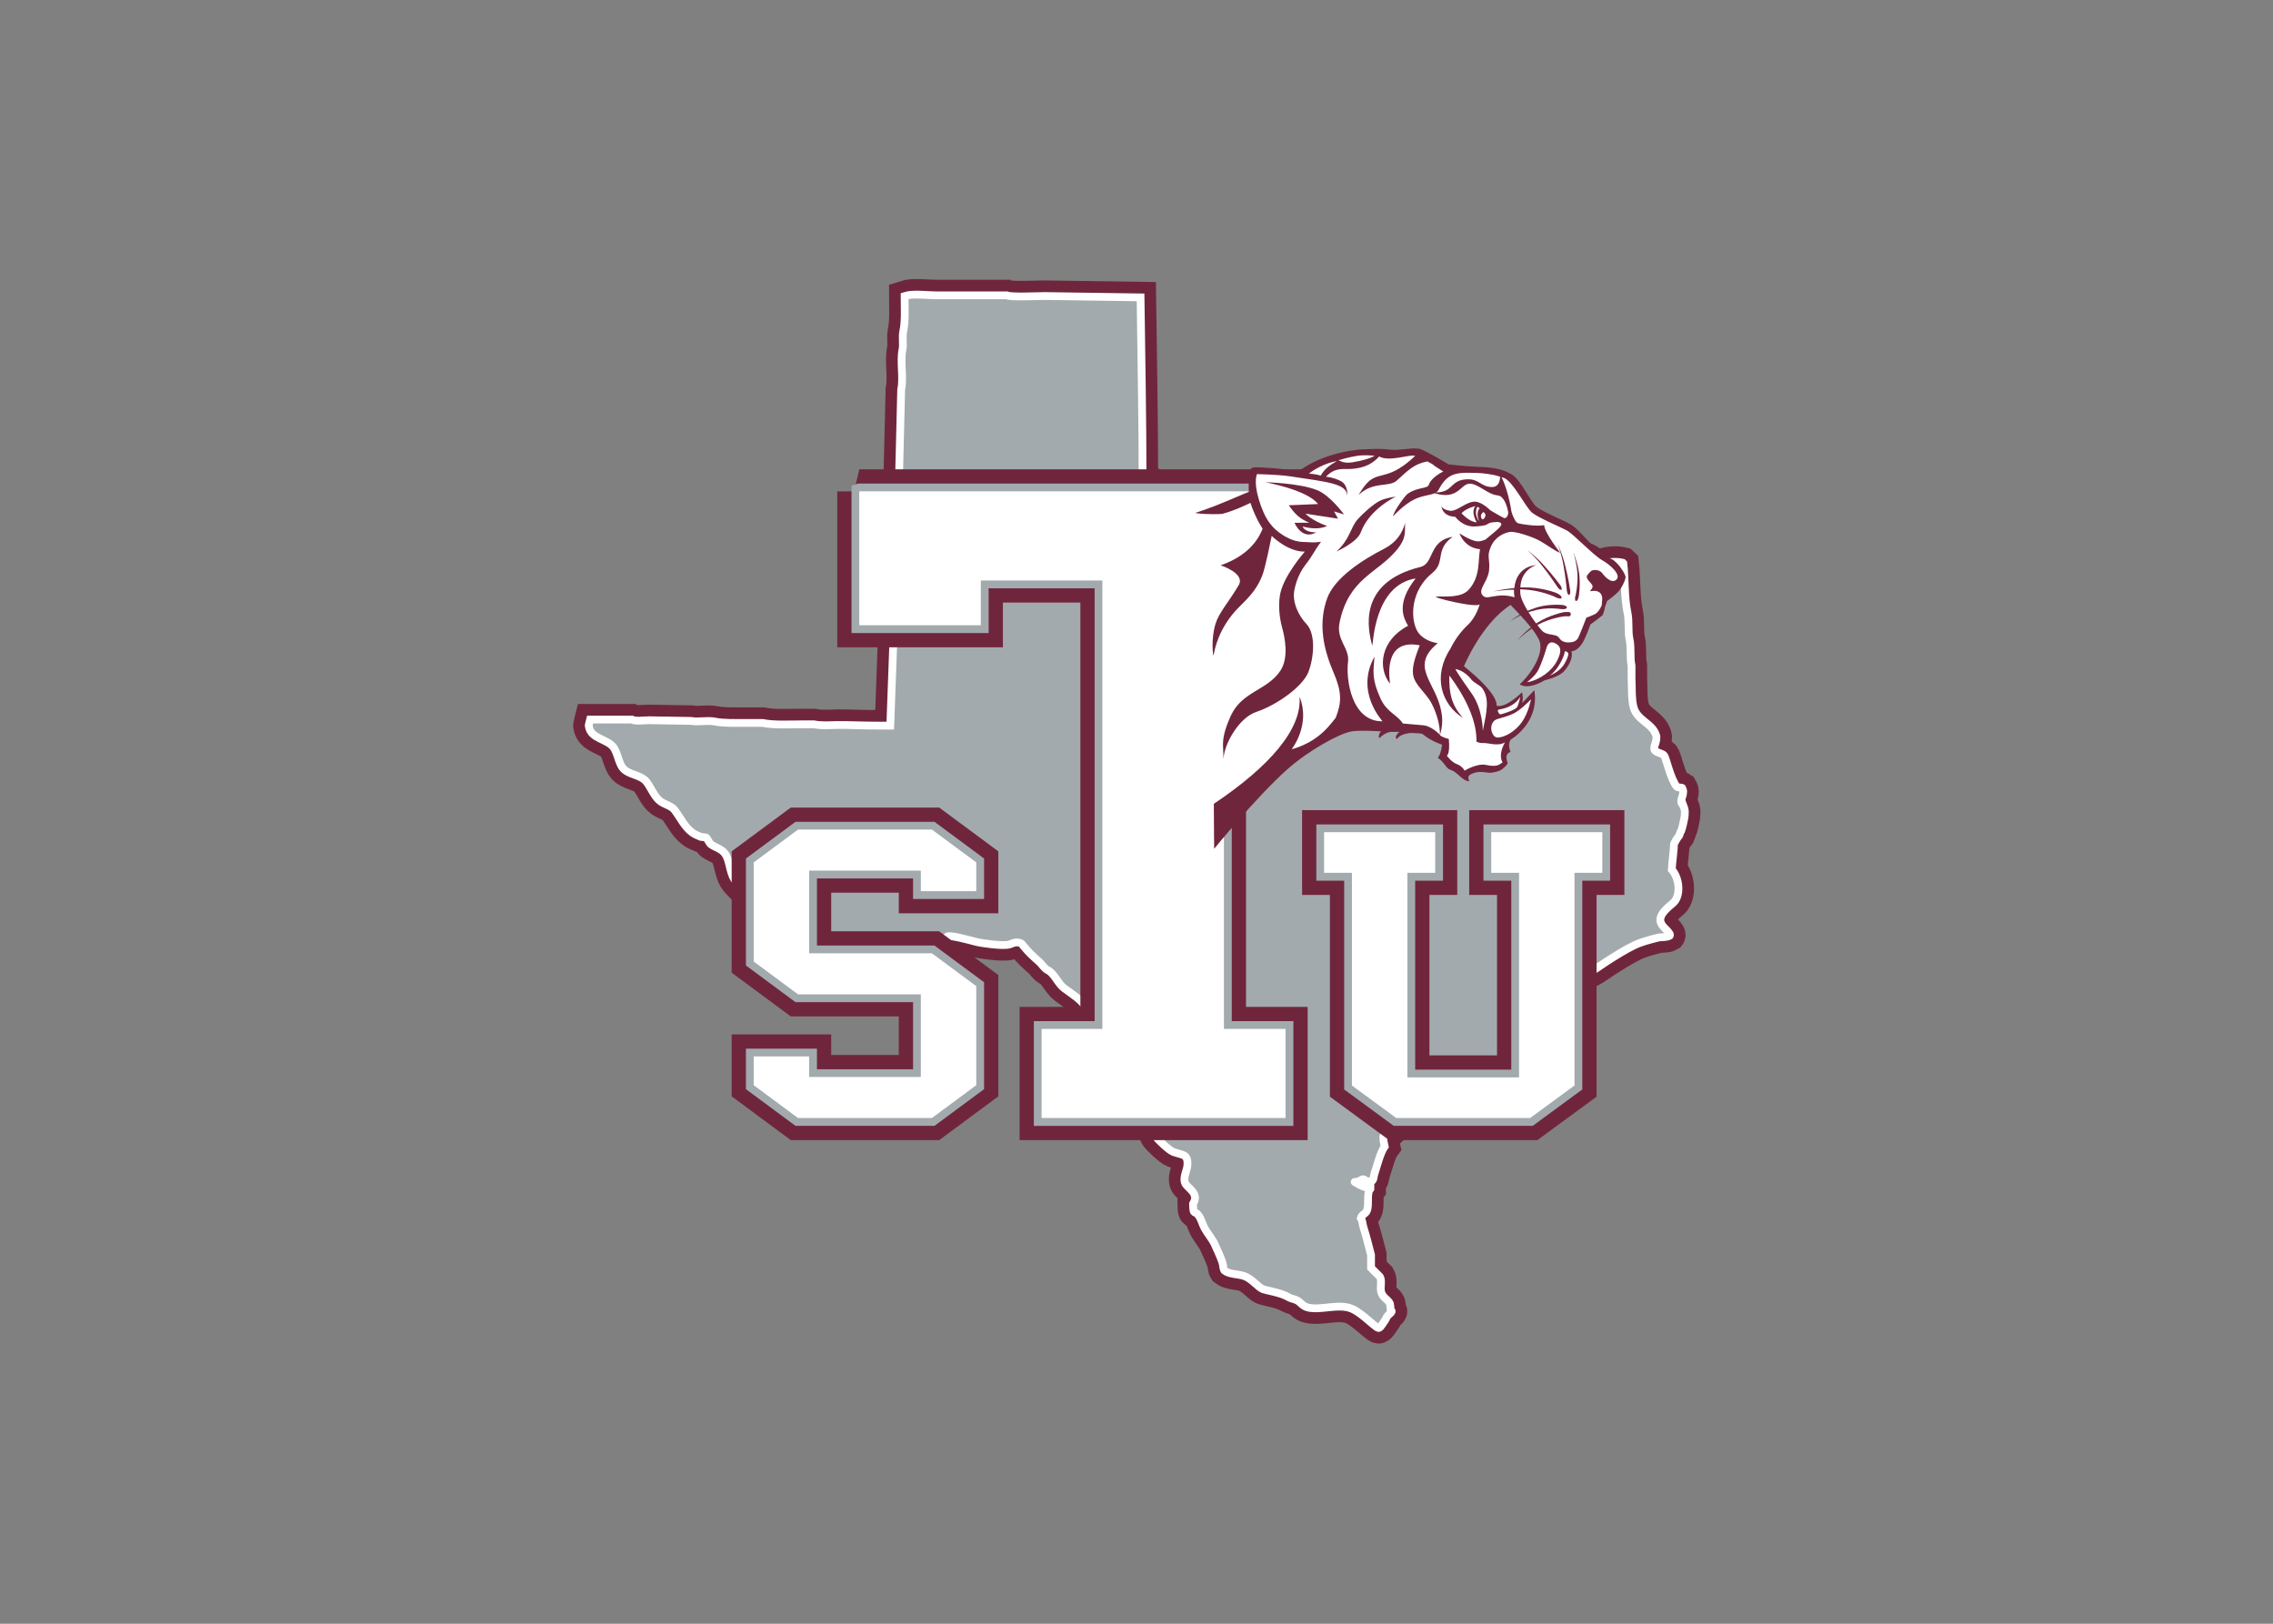 <svg clip-rule="evenodd" fill-rule="evenodd" viewBox="0 0 560 400" xmlns="http://www.w3.org/2000/svg"><rect x="0" y="0" width="560" height="400" fill="#808080" stroke="none"/><g transform="matrix(1.4 0 0 -1.4 -104.257 918.87)"><path d="m370.706 514.602c-.026.067-.335.359-.359.481-.168.821.722 1.661.119 2.638-.146.091-.72-.068-.961.24-1.06 1.368-1.834 4.939-2.159 5.401-.325.464-1.308.451-1.68.96-.373.508.55 1.666.241 2.64-.686 2.148-3.322 2.567-3.962 4.921-.396 1.46-.272 3.593-.36 5.16v2.16c-.311 1.44-.018 3.1-.359 4.68-.31 1.426-.019 3.105-.36 4.681-.555 2.56-.422 6.095-.72 8.64-.041.039-.081.08-.121.119-1.15.27-3.03.2-3.96-.479-1.021.11-1.685.972-2.64 1.32-.943.343-1.879.334-2.76.721-.402.176-.735.654-1.081.839-.465.251-.983.124-1.439.36-1.048.541-1.891 1.549-2.88 2.16-.464.287-1.112.293-1.56.6-.793-.038-.925-.584-1.2-1.08-.813-.187-1.713-.547-2.761-.24-.664.195-1.655.837-2.64.6-.911-.219-1.411-.965-2.28-1.2-1.511-.41-3.234.375-4.2-.479-.39-.171-.646-.977-.84-1.321-1.142.048-1.315-.146-1.679-.84-.972.078-.971.601-1.56.96-.401.041-.801.079-1.2.121-.083.049-.136.412-.242.479-.359.232-.96.32-1.318.48-.088.245-.125.561-.121.96-.207.077-.117.024-.24.12-.576-.121-.557-.482-.72-.959-.521-.218-1.309-.293-1.799.119-1.25-.022-1.079.663-1.441 1.441-.419-.03-.506-.043-.72-.241-.296-.187-.474-1.244-.601-1.561h-.84c-.079-.598-.16-1.199-.239-1.8-.04-.039-.081-.079-.121-.119-.786.015-.878.194-1.319.48-.088.42-.119 1.533-.361 1.92-.039.12-.079.24-.119.36-1.12-.001-1.511-.529-1.921-1.2-1.21.074-2.117 1.591-2.88 1.2-.747.092-.801.778-1.199 1.2-1.831-.282-1.769-2.041-3.96-2.041-.282.201-.56.402-.84.601.029.459.139.712 0 .96-.249.631-1.485 1.116-2.042 1.441-.075.37-.126.8-.12 1.319-.884-.154-2.63.419-3.12.12-.466-.19-.882-.956-1.199-1.319-1.276-.015-1.767.609-2.16 1.439-1.072.203-1.714-.523-2.882-.24-.975.238-1.757.928-2.638 1.2-.92.04-1.841.081-2.762.121-.203.07-.402.359-.599.48-.055.3.071 1.11 0 1.32-.093.276-.659.682-.84.959-1.607 0-2.697-.005-4.2 0v.481h-.121c-.119-.2-.24-.401-.359-.6h-1.44c-.36.279-.72.56-1.08.839-.643.85-1.133 2.078-2.281 2.4-.2.138-.589.132-.959.121-.015 10.515-.216 21.828-.36 32.161-5.6.08-11.202.16-16.802.24-1.142 0-6.153-.229-6.72.12h-12.361c-1.696 0-4.191.357-5.64-.12-.006-2.052.162-4.379-.24-6.241-.209-.972.057-2.297-.121-3.119-.462-2.141.212-4.996-.239-7.081-.16-6.48-.32-12.961-.48-19.441-.48-13.239-.96-26.483-1.44-39.722-2.662.003-5.572.037-8.04.121-1.742.059-3.868-.21-5.401.119h-2.28c-2.053 0-4.854-.161-6.72.24h-3.241c-1.467.012-3.747-.064-5.159.241-1.318.282-3.033-.132-4.201.119-2.48.041-4.96.081-7.44.121-.822 0-2.425-.233-3 .119h-7.321c-.091-.388-.335-1.023-.24-1.199.329-2.275 3.409-2.183 4.44-3.842.793-1.273.822-3.135 2.04-3.959 1.269-.859 2.823-.833 3.72-2.039.778-1.046 1.354-2.603 2.401-3.362.807-.583 1.93-.77 2.52-1.559 1.013-1.356 1.743-2.982 3.12-3.961.372-.264 1.031-.569 1.441-.719.319-.041.64-.081.96-.121.171-.109.551-.989.839-1.2.609-.441 1.325-.638 1.921-1.08 1.346-1 1.201-2.894 1.92-4.56.573-1.329 2.023-2.021 2.519-3.359.572-1.541.22-3.044.607-4.678.294-1.247.453-1.824.953-2.764.423-.791.583-1.474 1.081-2.159 1.055-1.453 2.972-1.973 4.2-3.241.582-.601.501-1.794 1.201-2.28 1.243-.864 3.303-.711 4.679-1.44 1.228-.649 2.689 2.072 3.96 1.278 1.495-.934 3.234-1.347 4.561-2.4 1.947.097 2.475 1.83 3.36 2.999.494.655 1.542-3.48 2.28-3.077.211 3.544 1.905 6.124 3.12 8.641 1.125.308 2.821 1.136 4.321.6.279.586.473 1.07.959 1.32.489.248 3.404-.538 5.041-.96.988-.256 4.61-.76 5.76-.48.538.13.916.472 1.68.36s.721-.559 1.08-.84c.506-.667 1.681-1.788 2.401-2.4.719-.611 1.159-1.481 1.8-1.68 1.143-.744 1.681-2.307 2.759-3.121 1.319-.994 2.962-1.945 3.841-3.359.61-.981.184-2.048.6-3.242.175-.504.864-1.88 1.2-2.4.871-1.345 1.643-2.798 2.52-4.2.126-.2.536-.478.6-.719-.04-.401-.08-.801-.12-1.2.186-.691.824-1.32 1.08-1.921v-.72c.127-.255.615-.417.84-.599 1.086-.883 3.15-2.641 3.961-3.721.308-.41.781-.972.96-1.439.326-.86.14-1.834.6-2.521.427-.638 2.387-2.48 3.119-2.761.814-.31 1.56-.375 2.04-.719.48-.345.567-1.263.361-2.16-.133-.576-.641-1.675-.361-2.52.315-.954 2.656-1.815 1.44-3.721.021-2.215.244-1.05.962-2.04.502-.695.667-1.521 1.079-2.28.517-.949 1.355-1.871 1.8-2.88.462-1.046.971-2.078 1.32-3.12.18-.534.089-1.038.36-1.439.857-.677 2.334-.579 3.481-.961 1.287-.428 2.457-1.965 3.239-2.28.783-.315 3.198-.614 4.561-1.44.502-.305 1.032-.293 1.56-.6.626-.365.904-.963 1.799-1.201 2.258-.595 5.456.768 7.801-.24 1.954-.837 4.381-3.645 4.801-3.359.419.285.964 1.315 1.146 1.542.325.982 1.454 1.18.894 1.578-.098.112-.03 1.002-.241 1.319-.412.623-1.2.964-1.44 1.801-.268.933.185 2.007-.24 2.76l-1.561 1.561v2.279c-.447 1.708-.831 3.293-1.319 4.799-.201.625-.158 1.205-.48 1.682.169.662.845.699 1.08 1.319.453 1.194-.142 2.983.601 3.841v.239c-.961-.255-2.405.745-2.734.963-.01 0-.017-.002-.027-.002-.066.062-.05.053.027.002.861.014 1.229.469 1.414.478.417.02.644-.646 1.199-.361.279.029.338.025.48.122.276.343.194.698.361 1.198.42 1.272 1.05 3.805 1.799 4.802-.138.637-.748 2.837.84 2.519.844.78 1.719 1.594 2.161 2.76v.601c.136.322.568 1.068.36 1.44v.24c-.575-.186-1.464-.585-1.92-.96-.419-.014-.961-.041-1.2.12-.041 0 .587.823 1.08.959.04.2 1 1.094 1.92 1.201.023-.5.084-.55.24-.84 2.005-.034 4.138 1.256 3.479 3.718-.083.318.118 1.113.481 1.202.326-.656.677-.879 1.199-1.321 2.064.077 2.611 1.422 4.081 1.921v.241c-1.23.816 7.125 1.177 7.307 1.112 0-.199 1.381.703 1.305.914.727.679.033 1.792 1.216 2.068.64 0 .693 1.305 1.333 1.305.531.183 1.207.887 1.68 1.199 2.54 1.685 5.177 3.483 5.64 7.202h.961c.726.799 1.19 2.22 2.639 2.279.091.368.236.599.12.84-.064.733-.476 1.141-.96 1.44.01.54.076.657.24.961-1.763.827-1.079 2.995-2.16 4.2v.12c1.055-.324 1.11-1.272 2.521-1.321.117.767.504 1.049.839 1.561.207.078.117.024.24.12 1.203-.014-.246-1.01.283-1.632.01-1.011-.362-2.098-.926-2.539v-.361c1.068.396-1.108-.596-.007-.663.136-.143-.156-1.469.02-1.572-.17-.253.913-.021.74-.188.417.265 1.261.774.85.355 0-.04-1.133-.7-1.133-.738 1.007.204 2.792 1.587 3.534 2.058 1.562.991 3.273 2.088 4.92 2.879 1.257.605 2.662.955 4.081 1.321.703.181 1.585.018 2.16.361.314.413-1.247 1.507-1.44 2.04-.978 1.586 1.569 3.236 2.159 3.839 1.241 1.271 1.024 4.212-.36 5.761.035 1.055.437 3.919.36 4.319-.043.229.746 1.482.961 1.681.039 0 .132.693.36.84.077.179.587 2.165.599 2.759.013.595.111.766-.239 1.682zm-16.866-29.197c.024.016.041.029.054.04-.221-.139-.324-.212-.054-.04z" fill="none" stroke="#6f263d" stroke-width="5.48"/><path d="m370.706 514.602c-.026.067-.335.359-.359.481-.168.821.722 1.661.119 2.638-.146.091-.72-.068-.961.24-1.06 1.368-1.834 4.939-2.159 5.401-.325.464-1.308.451-1.68.96-.373.508.55 1.666.241 2.64-.686 2.148-3.322 2.567-3.962 4.921-.396 1.46-.272 3.593-.36 5.16v2.16c-.311 1.44-.018 3.1-.359 4.68-.31 1.426-.019 3.105-.36 4.681-.555 2.56-.422 6.095-.72 8.64-.041.039-.081.08-.121.119-1.15.27-3.03.2-3.96-.479-1.021.11-1.685.972-2.64 1.32-.943.343-1.879.334-2.76.721-.402.176-.735.654-1.081.839-.465.251-.983.124-1.439.36-1.048.541-1.891 1.549-2.88 2.16-.464.287-1.112.293-1.56.6-.793-.038-.925-.584-1.2-1.08-.813-.187-1.713-.547-2.761-.24-.664.195-1.655.837-2.64.6-.911-.219-1.411-.965-2.28-1.2-1.511-.41-3.234.375-4.2-.479-.39-.171-.646-.977-.84-1.321-1.142.048-1.315-.146-1.679-.84-.972.078-.971.601-1.56.96-.401.041-.801.079-1.2.121-.083.049-.136.412-.242.479-.359.232-.96.32-1.318.48-.088.245-.125.561-.121.96-.207.077-.117.024-.24.12-.576-.121-.557-.482-.72-.959-.521-.218-1.309-.293-1.799.119-1.25-.022-1.079.663-1.441 1.441-.419-.03-.506-.043-.72-.241-.296-.187-.474-1.244-.601-1.561h-.84c-.079-.598-.16-1.199-.239-1.8-.04-.039-.081-.079-.121-.119-.786.015-.878.194-1.319.48-.088.42-.119 1.533-.361 1.92-.039.12-.079.24-.119.36-1.12-.001-1.511-.529-1.921-1.2-1.21.074-2.117 1.591-2.88 1.2-.747.092-.801.778-1.199 1.2-1.831-.282-1.769-2.041-3.96-2.041-.282.201-.56.402-.84.601.029.459.139.712 0 .96-.249.631-1.485 1.116-2.042 1.441-.075.37-.126.8-.12 1.319-.884-.154-2.63.419-3.12.12-.466-.19-.882-.956-1.199-1.319-1.276-.015-1.767.609-2.16 1.439-1.072.203-1.714-.523-2.882-.24-.975.238-1.757.928-2.638 1.2-.92.04-1.841.081-2.762.121-.203.07-.402.359-.599.48-.055.3.071 1.11 0 1.32-.093.276-.659.682-.84.959-1.607 0-2.697-.005-4.2 0v.481h-.121c-.119-.2-.24-.401-.359-.6h-1.44c-.36.279-.72.56-1.08.839-.643.85-1.133 2.078-2.281 2.4-.2.138-.589.132-.959.121-.015 10.515-.216 21.828-.36 32.161-5.6.08-11.202.16-16.802.24-1.142 0-6.153-.229-6.72.12h-12.361c-1.696 0-4.191.357-5.64-.12-.006-2.052.162-4.379-.24-6.241-.209-.972.057-2.297-.121-3.119-.462-2.141.212-4.996-.239-7.081-.16-6.48-.32-12.961-.48-19.441-.48-13.239-.96-26.483-1.44-39.722-2.662.003-5.572.037-8.04.121-1.742.059-3.868-.21-5.401.119h-2.28c-2.053 0-4.854-.161-6.72.24h-3.241c-1.467.012-3.747-.064-5.159.241-1.318.282-3.033-.132-4.201.119-2.48.041-4.96.081-7.44.121-.822 0-2.425-.233-3 .119h-7.321c-.091-.388-.335-1.023-.24-1.199.329-2.275 3.409-2.183 4.44-3.842.793-1.273.822-3.135 2.04-3.959 1.269-.859 2.823-.833 3.72-2.039.778-1.046 1.354-2.603 2.401-3.362.807-.583 1.93-.77 2.52-1.559 1.013-1.356 1.743-2.982 3.12-3.961.372-.264 1.031-.569 1.441-.719.319-.041.64-.081.96-.121.171-.109.551-.989.839-1.2.609-.441 1.325-.638 1.921-1.08 1.346-1 1.201-2.894 1.92-4.56.573-1.329 2.023-2.021 2.519-3.359.572-1.541.22-3.044.607-4.678.294-1.247.453-1.824.953-2.764.423-.791.583-1.474 1.081-2.159 1.055-1.453 2.972-1.973 4.2-3.241.582-.601.501-1.794 1.201-2.28 1.243-.864 3.303-.711 4.679-1.44 1.228-.649 2.689 2.072 3.96 1.278 1.495-.934 3.234-1.347 4.561-2.4 1.947.097 2.475 1.83 3.36 2.999.494.655 1.542-3.48 2.28-3.077.211 3.544 1.905 6.124 3.12 8.641 1.125.308 2.821 1.136 4.321.6.279.586.473 1.07.959 1.32.489.248 3.404-.538 5.041-.96.988-.256 4.61-.76 5.76-.48.538.13.916.472 1.68.36s.721-.559 1.08-.84c.506-.667 1.681-1.788 2.401-2.4.719-.611 1.159-1.481 1.8-1.68 1.143-.744 1.681-2.307 2.759-3.121 1.319-.994 2.962-1.945 3.841-3.359.61-.981.184-2.048.6-3.242.175-.504.864-1.88 1.2-2.4.871-1.345 1.643-2.798 2.52-4.2.126-.2.536-.478.6-.719-.04-.401-.08-.801-.12-1.2.186-.691.824-1.32 1.08-1.921v-.72c.127-.255.615-.417.84-.599 1.086-.883 3.15-2.641 3.961-3.721.308-.41.781-.972.96-1.439.326-.86.14-1.834.6-2.521.427-.638 2.387-2.48 3.119-2.761.814-.31 1.56-.375 2.04-.719.48-.345.567-1.263.361-2.16-.133-.576-.641-1.675-.361-2.52.315-.954 2.656-1.815 1.44-3.721.021-2.215.244-1.05.962-2.04.502-.695.667-1.521 1.079-2.28.517-.949 1.355-1.871 1.8-2.88.462-1.046.971-2.078 1.32-3.12.18-.534.089-1.038.36-1.439.857-.677 2.334-.579 3.481-.961 1.287-.428 2.457-1.965 3.239-2.28.783-.315 3.198-.614 4.561-1.44.502-.305 1.032-.293 1.56-.6.626-.365.904-.963 1.799-1.201 2.258-.595 5.456.768 7.801-.24 1.954-.837 4.381-3.645 4.801-3.359.419.285.964 1.315 1.146 1.542.325.982 1.454 1.18.894 1.578-.098.112-.03 1.002-.241 1.319-.412.623-1.2.964-1.44 1.801-.268.933.185 2.007-.24 2.76l-1.561 1.561v2.279c-.447 1.708-.831 3.293-1.319 4.799-.201.625-.158 1.205-.48 1.682.169.662.845.699 1.08 1.319.453 1.194-.142 2.983.601 3.841v.239c-.961-.255-2.405.745-2.734.963-.01 0-.017-.002-.027-.002-.066.062-.05.053.027.002.861.014 1.229.469 1.414.478.417.02.644-.646 1.199-.361.279.029.338.025.48.122.276.343.194.698.361 1.198.42 1.272 1.05 3.805 1.799 4.802-.138.637-.748 2.837.84 2.519.844.78 1.719 1.594 2.161 2.76v.601c.136.322.568 1.068.36 1.44v.24c-.575-.186-1.464-.585-1.92-.96-.419-.014-.961-.041-1.2.12-.041 0 .587.823 1.08.959.04.2 1 1.094 1.92 1.201.023-.5.084-.55.24-.84 2.005-.034 4.138 1.256 3.479 3.718-.083.318.118 1.113.481 1.202.326-.656.677-.879 1.199-1.321 2.064.077 2.611 1.422 4.081 1.921v.241c-1.23.816 7.125 1.177 7.307 1.112 0-.199 1.381.703 1.305.914.727.679.033 1.792 1.216 2.068.64 0 .693 1.305 1.333 1.305.531.183 1.207.887 1.68 1.199 2.54 1.685 5.177 3.483 5.64 7.202h.961c.726.799 1.19 2.22 2.639 2.279.091.368.236.599.12.84-.064.733-.476 1.141-.96 1.44.01.54.076.657.24.961-1.763.827-1.079 2.995-2.16 4.2v.12c1.055-.324 1.11-1.272 2.521-1.321.117.767.504 1.049.839 1.561.207.078.117.024.24.12 1.203-.014-.246-1.01.283-1.632.01-1.011-.362-2.098-.926-2.539v-.361c1.068.396-1.108-.596-.007-.663.136-.143-.156-1.469.02-1.572-.17-.253.913-.021.74-.188.417.265 1.261.774.85.355 0-.04-1.133-.7-1.133-.738 1.007.204 2.792 1.587 3.534 2.058 1.562.991 3.273 2.088 4.92 2.879 1.257.605 2.662.955 4.081 1.321.703.181 1.585.018 2.16.361.314.413-1.247 1.507-1.44 2.04-.978 1.586 1.569 3.236 2.159 3.839 1.241 1.271 1.024 4.212-.36 5.761.035 1.055.437 3.919.36 4.319-.043.229.746 1.482.961 1.681.039 0 .132.693.36.84.077.179.587 2.165.599 2.759.013.595.111.766-.239 1.682zm-16.866-29.197c.024.016.041.029.054.04-.221-.139-.324-.212-.054-.04z" fill="#a2aaad" fill-rule="nonzero" stroke="#fff" stroke-width="1.37"/><path d="m225.689 569.872v-23.557h21.39v7.871h21.393v-78.901h-10.696v-15.686h42.933v15.686h-10.845v78.901l22.325 15.686h-86.501zm-10.776-59.514-7.805-5.779v-17.44l7.805-5.777h21.605v-14.544h-19.653v3.625h-9.757v-5.067l7.804-5.777h23.557l7.808 5.777v17.43l-7.808 5.777h-21.604v14.554h19.654v-3.623h9.758v5.065l-7.807 5.779zm92.575-.457v-7.156h4.897v-37.42l7.804-5.725h23.559l7.804 5.725v37.42h4.897v7.156h-19.55v-7.156h4.897v-35.991h-19.653v35.991h4.895v7.156h-19.549z" fill="none" stroke="#6f263d" stroke-width="7.76"/><path d="m225.689 569.872v-23.557h21.39v7.871h21.393v-78.901h-10.696v-15.686h42.933v15.686h-10.845v78.901l43.085 15.686h-107.258zm-10.776-59.514-7.805-5.779v-17.44l7.805-5.777h21.605v-14.544h-19.653v3.625h-9.757v-5.067l7.804-5.777h23.557l7.808 5.777v17.43l-7.808 5.777h-21.604v14.554h19.654v-3.623h9.758v5.065l-7.807 5.779zm92.575-.457v-7.156h4.897v-37.42l7.804-5.725h23.559l7.804 5.725v37.42h4.897v7.156h-19.55v-7.156h4.897v-35.991h-19.653v35.991h4.895v7.156h-19.549z" fill="none" stroke="#a2aaad" stroke-width="2.74"/><g fill-rule="nonzero"><path d="m322.567 576.862-3.346-.539s-2.307.102-3.121.385c-.814.284-6.066-1.002-7.151-1.002l-5.327-2.774-8.369.77-.257-3.823h-69.316v-23.556h21.391v7.871h21.392v-78.901h-10.696v-15.686h42.934v15.686h-10.846v35.347l9.782 10.102 8.96 6.511 2.607 1.397 13.998-.892 3.815-1.919-.467-2.769 3.604-2.853 7.153 1.619.607 4.47 3.097 2.677 1.241 4.707-2.418-1.991.337 2.365-1.914-1.629-2.472-.801-1.351 2.911-5.023 4.624s3.112 5.634 4.606 8.183c1.493 2.548 4.073 3.538 4.073 3.538l6.451-7.015-1.072-3.698-2.641-4.329 5.457 1.632 1.674 1.31.828 2.631-.905.914 2.434.54 1.621 4.335 2.412 1.292.609 2.388 1.457 1.982 1.631 2.264-2.328 2.459-7.583 6.317-5.702 2.265-4.595 6.524-10.336.978-4.208 2.404-2.728.779zm-107.658-66.496-7.805-5.778v-17.44l7.805-5.777h21.605v-14.544h-19.653v3.624h-9.757v-5.066l7.804-5.777h23.557l7.808 5.777v17.43l-7.808 5.777h-21.604v14.553h19.654v-3.623h9.758v5.067l-7.807 5.777zm92.575-.457v-7.156h4.897v-37.42l7.804-5.725h23.559l7.804 5.725v37.42h4.897v7.156h-19.55v-7.156h4.897v-35.991h-19.653v35.991h4.895v7.156h-19.549z" fill="#fff"/><path d="m323.397 577.432c-1.303-.009-3.046-.391-4.368-.211-1.764.239-3.423.081-4.395.06-2.949-.059-8.384-1.267-11.738-3.979 0 0-2.08.543-5.213.708-1.501.079-2.911.235-3.055-.166-.238-.66-.498-1.94-.395-4.063 0 0-.869-.325-3.768-1.576-2.898-1.251-5.675-2.131-5.675-2.131s.731-.134 1.861-.18c1.849-.075 2.887.011 2.914.018 2.553.696 4.657 1.821 4.958 1.936.387-1.189 1.072-2.89 2.144-4.546-.521-1.271-1.992-4.562-7.392-6.439 0 0 4.409-1.406 3.176-3.497-1.856-3.142-3.48-4.811-4.086-6.832-.816-2.711-.416-5.532-.369-5.532.142 0 .264 3.278 3.221 7.059 1.696 2.171 4.009 3.477 5.384 7.018.554 1.427 1.39 5.667 1.665 6.974.072-.12 2.879-2.835 5.826-2.78-.073-.109-3.893-4.379-4.397-7.779-.257-1.732-.098-3.76.384-5.517.481-1.755 1.249-5.321-.284-7.651-2.298-3.49-6.735-3.615-8.711-7.904-1.277-2.771-1.435-4.245-1.386-5.52.027-.699.072-1.299.074-2.106.183 2.873 2.853 7.284 5.747 8.258 3.749 1.261 8.198 4.505 9.181 6.987.981 2.481 1.387 6.721-.348 8.528-1.268 1.322-2.544 3.744-2.098 5.97s1.413 3.718 1.838 4.265c1.614 2.084 1.431 2.278 2.852 4.2 0 0-1.196-.178-2.082-.08-1 .11-2.349-.225-4.717 1.311-1.702 1.104-3.079 2.582-4.164 6.262-.949 3.215-.299 4.416-.299 4.416s3.733-.078 5.827-.393c6.823-1.025 9.891-1.288 10.064-3.398 0 0 .155 1.857-1.104 2.538-1.26.68-2.657.798-2.657.798 1.561 1.629 2.905 1.31 4.193 1.354 2.803.094 4.248 1.178 5.173 2.202 1.793-1.024 5.404.459 6.329.097-4.425-4.163-6.034-2.825-7.994-4.333-.98-.778-1.953-2.539-1.953-2.539 2.544 2.472 5.322 1.285 6.709 2.532 1.967 1.77 3.002 2.916 5.377 3.377 1.349-.683 1.199-.746 1.199-.746l1.609-1.038s-2.106-.981-2.538-2.326c-.236-.743-2.026-.369-3.761-1.616-.369-.265-2.372-2.907-2.544-3.938 0 0 1.846 2.043 3.74 2.975 1.432.705 2.756.715 3.588 1.088 4.04-1.229 4.546 1.503 6.01 1.671 1.518.174 3.294-1.907 5.11-2.059 1.034-.088 1.637-1.783 1.837-3.058-.065-.518-.245-.917-.703-.939-1.032.509-2.052 1.163-2.486 1.403 0 0-1.392 1.432-2.613 1.498-1.552.086-3.211-1.761-4.446-1.603-1.237.159-1.502.773-1.502.773s.076-1.729 2.424-1.835c0 0 1.285-1.853 3.568-1.694s1.833.385 2.569.637c.233.079.746.123 1.314.155 1.737-.225-.356-1.552-2.131-3.098-.541-.218-1.059-.367-1.5-.314-1.236.15-3.083 1.408-3.083 1.408s.788-2.539 3.619-2.795c-.386-1.943.119-4.832-2.017-7.155-1.329-1.447-4.127-1.121-5.589-1.166s7.439-2.209 7.555-1.305c0 0-.52-2.231-2.139-3.738-1.096-1.02-2.271-2.564-3.016-4.135-3.164-4.807-1.626-9.822 2.224-12.191-1.966 2.157-2.502 4.238-2.421 7.459.358-.453 4.976-6.392 4.765-11.605 0 0 .387-.314 1.247-.269.86.046 2.543-.638 3.789.124 0 0-1.282-2.023-.433-3.547-.394-.103-.623-.94-2.869-.435-1.605.362-3.802-.999-3.802-.999-.398.665-.91.985-1.373 1.148-.91.316-1.763 1.488-1.763 1.488s.601.232.347 2.938c0 0-1.22.292-1.547.672.526 1.884.434 3.095.218 4.223-.993 5.2-5.658 7.8-.617 11.961-1.084.15-2.905.75-3.683 2.286-1.163 2.292-1.029 7.027 2.723 10.06 2.408 1.946.357 4.028 3.568 6.36-4.254-.677-3.199-4.699-5.664-5.303-11.222-2.75-9.205-11.168-8.461-13.857.149.124.28 10.684 7.631 11.839-3.579-4.503-2.054-7.098-1.335-8.323-4.893-2.575-5.385-7.454-3.176-10.197.074.062-1.637 8.112 5.23 6.757-.59-1.548-1.393-3.552-1.181-5.105.265-1.929 2.259-3.165 3.288-5.162.964-1.871 1.476-3.949 1.449-5.53-.01.012-.027.024-.035.037-.257.403-1.658 1.562-2.846 1.684-.445.045-2.111.187-3.638.316-1.094 1.641-2.805 1.935-3.938 4.399-1.589 3.456-1.262 4.807-1.062 7.364-3.474-6.225 1.41-11.284 1.41-11.376-5.488-.057-6.454 7.446-6.068 10.46.313 2.444-2.12 3.832-1.493 6.899 1.62 7.898 6.713 8.656 10.145 12.886 1.581 1.947 1.342 2.896 1.389 4.643-.478-1.847-1.646-3.481-3.686-4.525-3.719-1.903-8.731-5.081-10.042-8.76-1.333-3.74-1.045-7.922 1.072-12.842 1.553-3.608 1.525-5.396.443-8.152-.518-.687-1.117-1.404-1.804-2.105-2.657-2.716-5.942-3.412-5.942-3.412s3.393 4.261 1.388 9.245c.463-5.707-5.34-12.337-15.085-18.851 0-2.845.055-7.92.055-7.92s7.399 9.097 12.836 13.948c3.802 3.391 9.247 6.353 11.316 6.704 1.171.198 3.411.122 5.218.01-.385-.402-.461-.914-.308-1.205.848.845 1.664 1.125 2.195 1.125.617-.037 1.868.021 1.428 0-.259-.013-1.118-1.086-.501-1.247.501.884 2.293 1.063 2.545 1.045.976-.067 1.719.019 2.074-.28 1.441-1.211 3.311-1.777 3.311-1.777s-.2-1.769-.767-2.303c1.2-.767 1.4-1.867 2.242-2.127 1.33-.41 1.973-1.926 3.328-2.009-.334.701-.184 1.009.319 1.27 1.275.665 2.705.223 3.186.222.797-.003 1.823.303 2.159.554 0 0 .752.512 1.084 1.135-.708 1.819.503 1.972.503 1.972s-.611 1.249.028 2.188c0 0 5.107 2.906 4.147 8.69l-2.141-2.278s.261.854-.027 1.908c0 0-2.852-2.891-4.488-2.36 0 0 .665 1.808-5.725 6.944 0 0 3.053 7.47 8.199 10.781 0 0 .73-.735 1.629-1.71-1.109-.637-1.824-1.254-1.804-1.266-.017.017.761.586 1.926 1.136.602-.657 1.265-1.407 1.834-2.111-1.45-1.156-2.436-2.333-2.436-2.326-.004-.009 1.085 1.1 2.598 2.124.545-.688.917-1.351 1.15-1.752 1.356-2.342-1.362-6.323-3.276-8.055 0 0 1.239-1.139 4.413.717 0 0 2.472.539 3.386 1.593.915 1.053 1.559 2.247 1.316 3.517 0 0 1.211-.145 2.272 2.096.593 1.253 1.044 2.594 1.044 2.594s1.813 1.338 2.087 1.591c.181.167.366.866.517 1.619.204.489.315.9.315.9s1.636 1.203 2.118 1.806c.481.602 1.039 1.647 1.153 2.355.093.583-1.533 2.891-2.5 3.262-.688.264-1.299.652-2.118 1.203-.817.552-3.464 3.813-4.715 4.665-1.25.853-5.339 2.408-6.397 3.362-1.058.952-2.71 4.644-4.251 5.608-1.432.895-3.039 1.267-5.782 1.367-2.742.101-5.411.449-5.411.449s-3.455 2.124-4.843 2.646c-.304.114-.691.153-1.125.15zm-9.011-1.213c1.03.028 1.984-.083 1.984-.083s-.886-.649-3.875-1.145c-1.507-.25-2.078.221-2.486.361 0 0 1.735.542 3.353.784.328.049.68.074 1.024.083zm-4.667-1.047c-2.241-1.133-2.712-2.407-2.833-2.532-.867.301-2.08.36-2.08.36 1.508 1.187 3.686 2.056 4.913 2.172zm22.57-2.03c.278.007.567.005.868 0 1.042-.017 1.906-.026 2.851-.16.799-.115 1.337-.182 2.443-.522-.014-.693-.22-1.873-1.519-1.824-1.829.067-2.231 1.428-4.197 1.364-1.614-.054-2.088-.512-3.194-1.537-.695-.644-1.694-.767-2.367-.781.194.124.362.272.471.485 1.265 2.479 2.692 2.929 4.644 2.975zm6.434-.767c.128-.042.225-.068.37-.117 1.612-.545 3.88-5.244 4.998-6.14 1.116-.897 4.846-2.459 6.049-3.086 1.206-.629 4.749-4.431 6.297-5.282 1.258-.693 3.348-2.482 2.518-3.368-.832-.887-2.12.522-2.504 1.074-.385.551-1.193.655-1.646.55-.454-.107-.635-.464-.942-.794-.593-.637.675-1.401.852-1.93.176-.529-.723-1.027-.3-.964.53.08 1.773.25 2.009-1.116.045-.262-.073-1.096-.085-1.39-.28-.648-.71-1.263-1.112-1.492-.473-.268-1.592-.672-1.592-.672s-1.276-3.351-1.534-3.71c-.13-.182-.389-.403-.764-.54-.623-.144-1.088-.125-1.399-.053-1.16.27-.903.94-1.677 1.165-.775.224-1.59.179-2.236.672-.185.142-.562.575-1.01 1.164.07.038.14.078.21.116 2.112 1.117 4.511 1.45 4.722 1.439.117.015.483-.03.582-.03.204 0 .373.174.373.387 0 .215-.169.387-.373.387-.052 0-.473.017-.672-.008-.239.01-2.729-.535-4.805-1.851-.083-.053-.163-.109-.244-.163-.433.584-.914 1.283-1.352 1.994.304.1.623.191.947.263 2.304.72 4.714.27 4.945.265.457-.039.842.089.864.294.019.203-.341.407-.806.448-.196.005-2.799.271-5.103-.65-.346-.107-.679-.233-1-.368-.596.992-1.09 1.981-1.234 2.679-.067.332-.09.707-.069 1.102.219-.01.439-.023.659-.043 2.787-.11 5.4-1.234 5.602-1.382.474-.215.9-.29 1.007-.122.113.173-.21.57-.72.8-.232.169-3.052 1.156-5.876 1.074-.216.005-.432.004-.645 0 .109 3.208 2.811 3.944 2.829 3.928-2.772-.219-3.768-2.382-3.889-4.042-2.018-.179-3.763-.594-3.747-.628-.012.035 1.678.302 3.67.347-.012-.475.038-1.046.105-1.348 0 0-1.377.493-3.009.269-1.634-.223-1.77-.361-2.156-.227-.386.135-.96.611-.574 1.552.388.941.985 1.624 1.256 3.031.212 2.339-.465 2.452.307 4.26.771 1.809 2.369 2.434 3.314 2.613.945.178 4-.829 5.29-1.546s2.923-1.972 3.611-2.107c0 0-2.759 3.494-2.821 4.845-1.442-.246-3.929.176-4.488.312-.528.09-.946 1.046-1.255 2-.492 3.208-1.316 5.232-1.747 6.139zm-41.567-.9s7.362-1.32 9.262-3.832l-5.134-.213s.551-.918 1.452-1.762c.904-.845 2.155-1.309 2.155-1.309l-2.61-.014s1.233-3.125 3.842-1.68c0 0-1.924-.118-2.428 1.035 1.309-.36 2.962-.553 4.313.079-2.797 1.014-3.789 2.17-3.789 2.17l5.715-.88-.699 1.276 1.754-.527s-2.443 3.373-4.75 4.281c-3.22 1.267-9.083 1.376-9.083 1.376zm22.935-2.53s-1.692-.187-2.82-.743c-1.127-.557-3.122-2.358-3.888-3.248-1.34-1.56-1.27-3.386-3.718-5.66 0 0 3.627 1.597 4.279 3.376 1.503 4.099 6.147 6.275 6.147 6.275zm13.997-1.685c-.85-1.11.256-2.835.256-2.835-1.33.059-2.674 1.596-2.674 1.596s.352.436 1.164.814c.811.378 1.254.425 1.254.425zm1.415-1.026c.165-.081.267-.188.382-.458.01-.498-.334-.76-.334-.76l-.25-.062c-.59.746.202 1.28.202 1.28zm13.075-5.59c.019.009.73-1.896 1.057-3.95.374-2.042.553-4.16.575-4.356.049-.397.213-.702.375-.685.162.016.263.359.214.762-.024.2-.354 2.323-.876 4.348-.477 2.043-1.328 3.894-1.345 3.881zm-5.345-1.095c.011.017 1.537-1.325 2.794-2.985 1.292-1.624 2.448-3.409 2.561-3.571.229-.327.518-.517.653-.427.136.091.061.44-.171.772-.115.166-1.406 1.885-2.82 3.425-1.385 1.577-3.009 2.806-3.017 2.786zm8.109-.347c-.003.005.597-1.846.725-3.8.112-1.961-.327-3.91-.39-4.074-.082-.361-.033-.698.125-.741.158-.042.365.219.452.599.069.185.375 2.257.109 4.25-.283 1.986-1.025 3.768-1.021 3.766zm-3.778-15.901c.235.004.484-.083.722-.223 1.152-.675.829-1.731.17-3.053-.835-1.679-3.006-3.373-5.267-3.73 0 0 1.481 1.11 2.003 2.178.523 1.069 1.035 2.496 1.424 3.846.204.711.557.975.948.982zm2.281-1.549s.535-.054.605-.393c.088-.416-.313-1.182-.663-1.806-.806-1.44-2.59-2.092-2.59-2.092 1.43.961 2.608 3.438 2.648 4.291zm-7.851-8.048s-.257-1.464-.629-1.895c-.369-.431-2.743-1.25-2.939-1.159s-.607.767-.183.832c1.635.251 2.967.952 3.751 2.222zm1.904-.426s-.435-2.287-1.567-3.945c-1.132-1.656-3.092-2.813-4.377-2.768-.762.046-1.002 1.136-1.002 1.136-.217.908.176 1.837.959 2.087.784.25 1.961.523 2.911.995 1.192.594 2.554 1.973 3.076 2.495z" fill="#6f263d"/><path d="m334.457 567.182c-.695-1.379.292-2.556.292-2.556-.65 1.579.113 2.269.113 2.269zm-3.86-28.575c-.009-.07.297-.673 2.893-4.355 1.928-2.732 1.929-6.509 1.929-6.509.693 3.376 1.233 5.705-.155 7.555-.332.44-1.444.919-1.851 1.447-1.295 1.684-2.774 1.849-2.774 1.849s-.039.037-.042.013z" fill="#fff"/></g></g></svg>